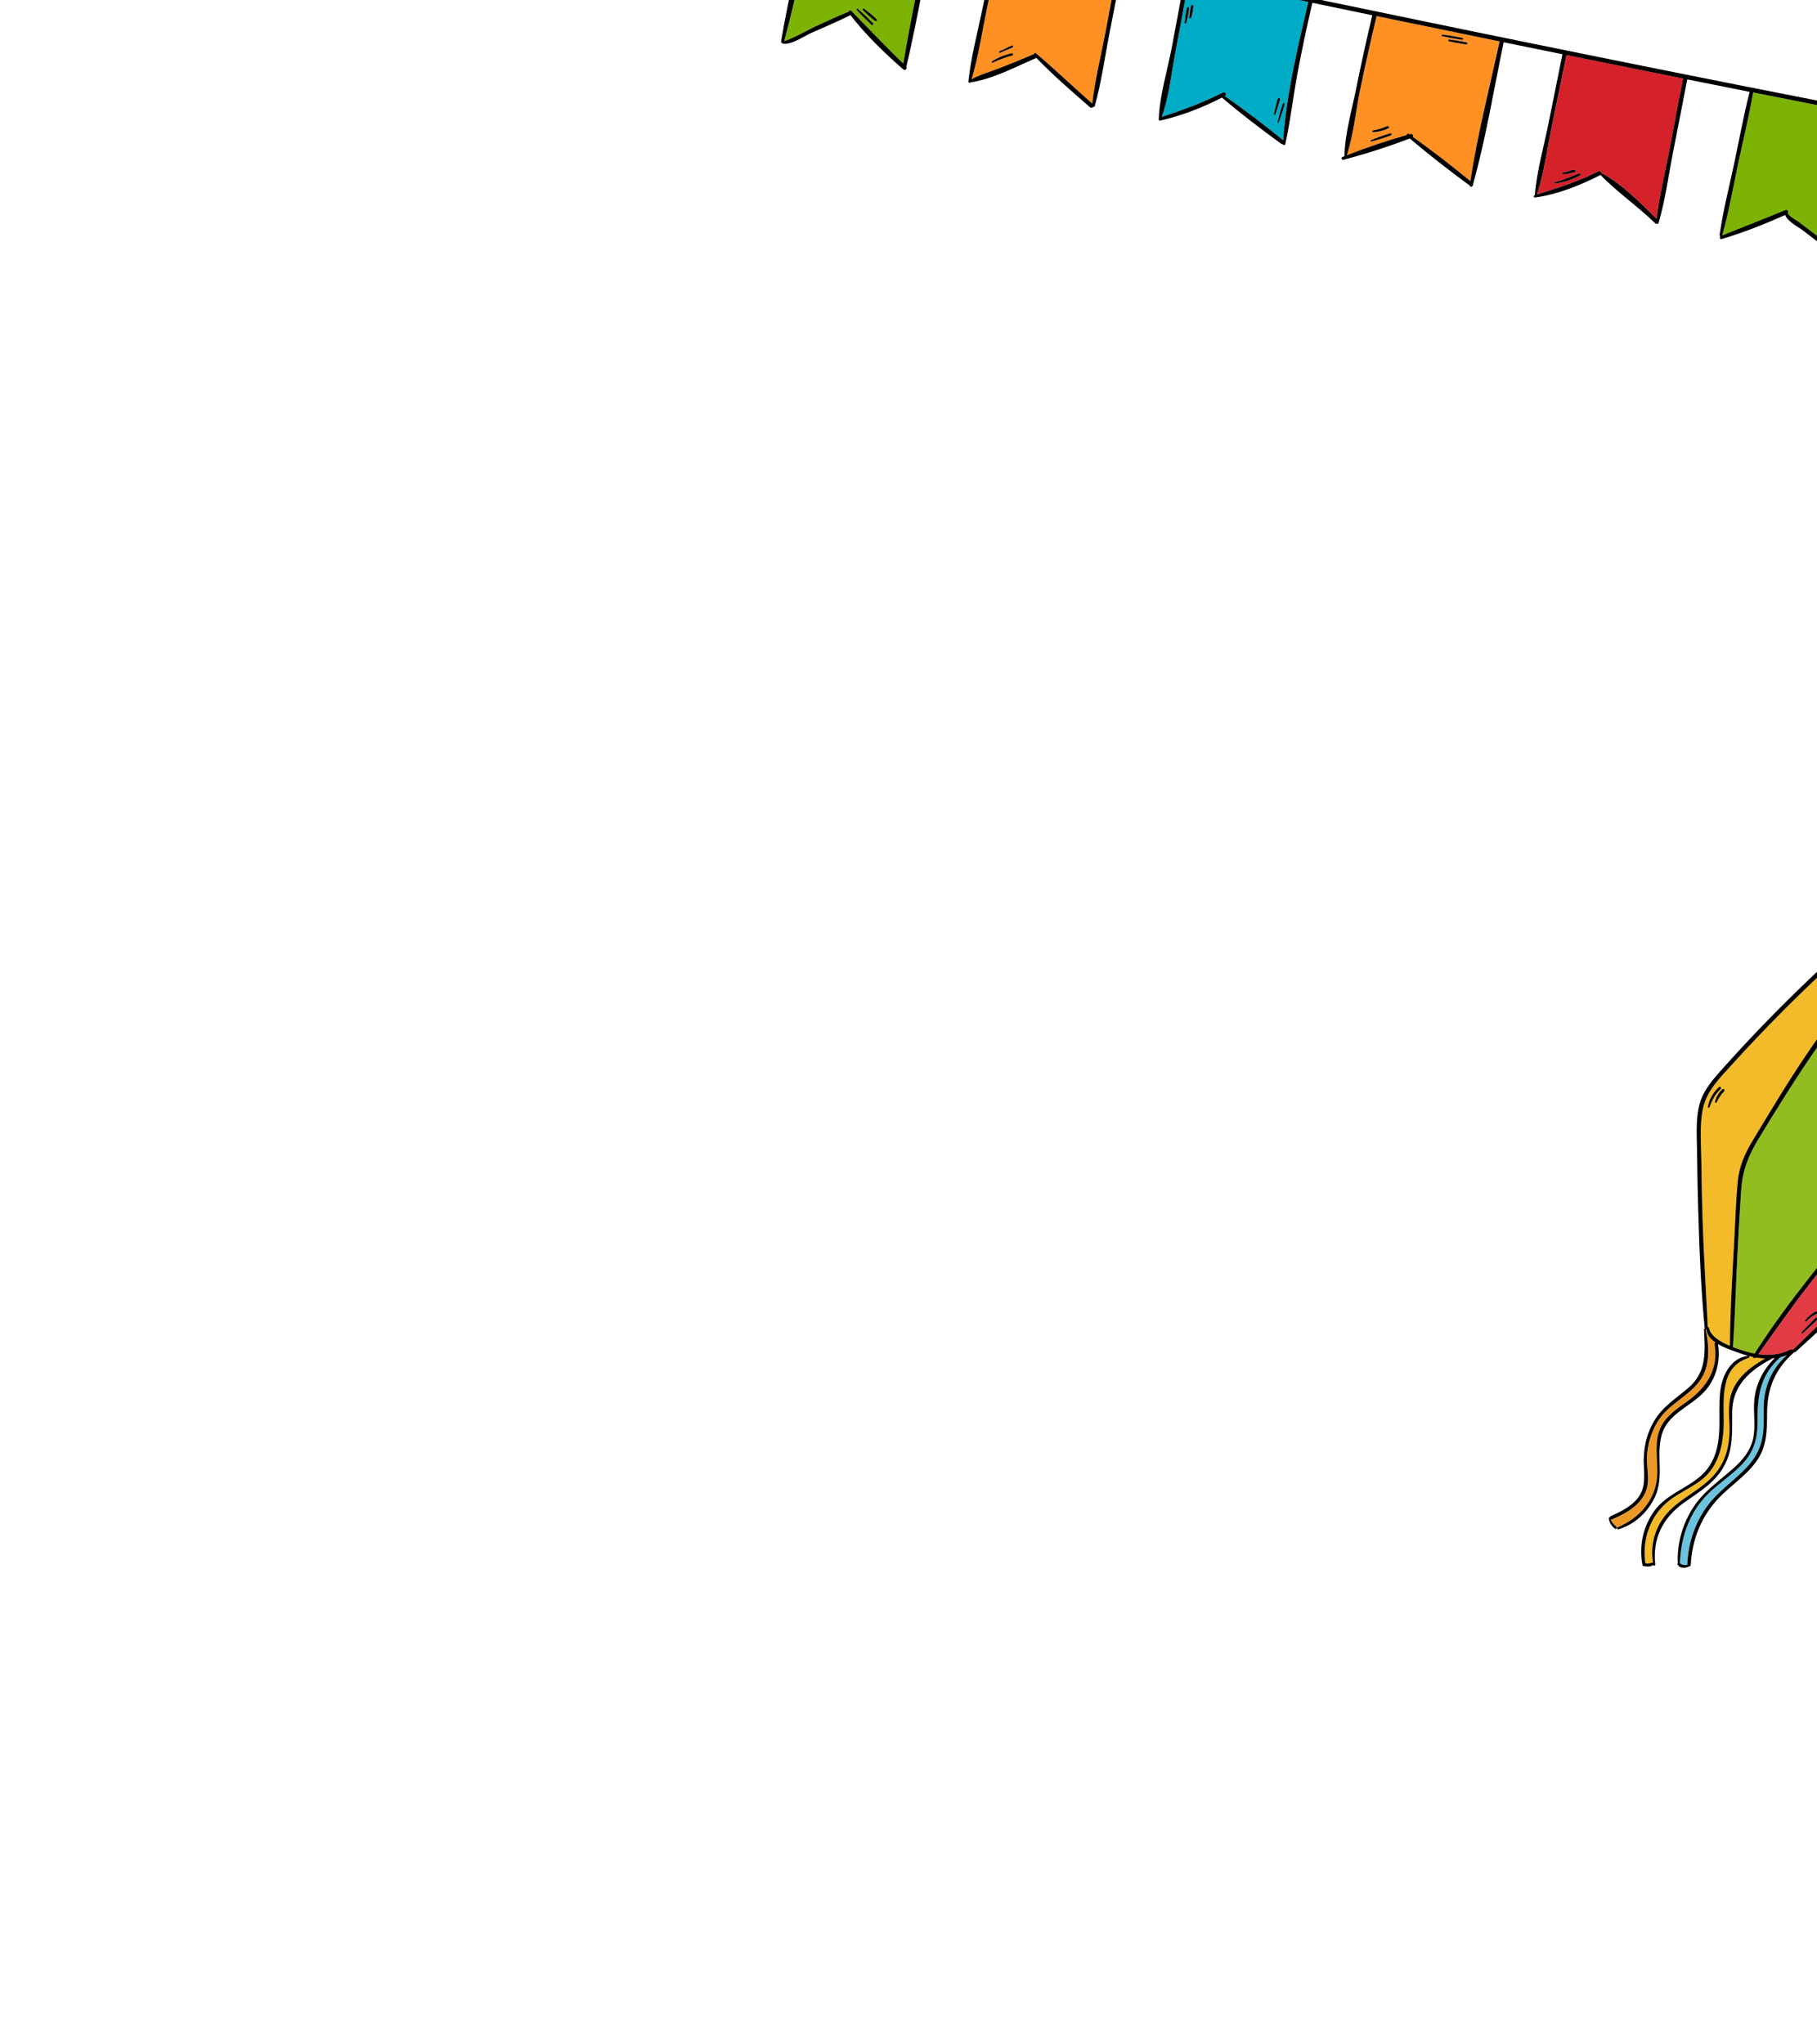 <svg width="960" height="1080" viewBox="0 0 960 1080" fill="none" xmlns="http://www.w3.org/2000/svg">
<mask id="mask0_766_10" style="mask-type:alpha" maskUnits="userSpaceOnUse" x="0" y="0" width="960" height="1080">
<rect width="960" height="1080" fill="#D9D9D9"/>
</mask>
<g mask="url(#mask0_766_10)">
</g>
<g clip-path="url(#clip0_766_10)">
<path d="M889.231 826.69C888.611 826.54 888.111 826.21 887.561 825.92C887.951 813.41 891.691 801.36 900.011 791.76C906.131 784.68 914.461 780.02 920.781 773.15C926.781 766.66 928.621 759.61 928.561 750.94C928.451 737.48 930.011 726.22 940.731 716.92C941.851 716.65 942.981 716.34 944.091 715.94C937.901 721.29 933.761 728.79 932.401 736.91C931.491 742.33 931.931 747.81 931.781 753.26C931.541 761.29 929.271 767.9 923.981 773.92C917.201 781.65 908.301 787.14 902.131 795.47C895.441 804.54 891.891 815.42 891.451 826.63C891.451 826.66 891.461 826.67 891.461 826.69C890.711 826.87 889.971 826.88 889.221 826.68L889.231 826.69Z" fill="#6BC3DE"/>
<path d="M874.919 784.41C872.449 795.05 864.519 802.68 854.699 806.84C854.549 806.9 854.459 807.02 854.419 807.14H854.229C854.269 806.89 854.199 806.63 853.979 806.46C852.679 805.49 851.609 804.09 850.949 802.57C851.189 802.7 851.469 802.75 851.769 802.62C859.119 799.45 867.419 794.92 869.949 786.75C871.619 781.36 870.079 775.76 870.179 770.27C870.309 763.43 872.309 756.68 875.899 750.86C881.559 741.65 891.919 737.89 898.099 729.37C903.729 721.59 903.079 711.21 901.209 702.28C901.359 702.33 901.509 702.37 901.659 702.34C901.929 705.18 903.839 707.4 906.429 709.18C906.089 709.37 905.849 709.72 905.919 710.19C908.159 723.47 901.489 733.17 891.159 740.52C885.639 744.45 879.759 748.34 877.079 754.84C873.189 764.26 877.169 774.69 874.909 784.4L874.919 784.41Z" fill="#EC9827"/>
<path d="M880.49 799.79C874.4 806.85 871.76 816.42 873.38 825.55C873.28 825.52 873.18 825.5 873.08 825.51C872.41 825.61 871.79 825.88 871.11 825.95C870.52 826.03 869.94 825.99 869.34 825.91C867.48 813.96 871.55 801.44 880.92 793.52C888.45 787.16 898.47 784.61 904.31 776.2C909.36 768.91 910.71 759.78 910.72 751.1C910.75 738.46 908.8 722.16 923.87 717.35C924.3 717.21 924.38 716.62 924.11 716.34C924.8 716.53 925.5 716.72 926.19 716.87C926.34 717.46 927.24 717.77 927.74 717.16C929.37 717.45 931.01 717.61 932.65 717.68C925.29 721.82 918.07 727.24 915.03 735.37C912.97 740.9 913.5 746.76 913.73 752.54C914.05 760.5 912.99 768.15 908.72 775.05C901.79 786.26 888.82 790.1 880.49 799.79Z" fill="#F3BA2A"/>
<path d="M906.12 582.14C906.04 582.57 906.65 582.91 906.88 582.47C908 580.24 909.17 578.28 910.96 576.51C911.63 575.84 910.61 574.82 909.92 575.47C908.11 577.21 906.56 579.62 906.12 582.14ZM903.2 584.92C904.46 581.21 906.23 578 909.11 575.3C909.75 574.69 908.78 573.71 908.14 574.33C905.22 577.11 903.03 580.68 902.36 584.7C902.27 585.24 903.03 585.47 903.21 584.93L903.2 584.92ZM899.7 585.75C901.67 576.22 908.79 569.32 915.09 562.38C921.16 555.66 927.35 549.06 933.65 542.54C946.13 529.63 959.06 517.17 972.34 505.09C972.45 505.05 972.54 504.98 972.61 504.85C972.72 504.75 972.82 504.65 972.94 504.55C973.39 505.08 973.85 505.59 974.33 506.09C974.32 506.17 974.29 506.24 974.28 506.32C974.18 506.81 974.73 507.05 975.04 506.8C978.53 510.29 982.63 513.1 987.09 515.25C962.87 541.28 944.25 572.2 926.02 602.53C921.78 609.59 918.86 616.12 918.08 624.38C917.17 634.04 916.88 643.79 916.36 653.47C915.35 672.63 914.1 691.83 913.96 711.01C908.77 708.85 903.69 705.77 902.92 701.53C902.86 701.18 902.55 701.04 902.26 701.05C901.35 682.03 900.13 663.03 899.52 643.97C899.2 633.94 898.99 623.92 898.89 613.88C898.79 604.73 897.84 594.77 899.7 585.76V585.75Z" fill="#F3BA2A"/>
<path d="M1000.75 519.6C1000.5 519.71 1000.28 519.94 1000.22 520.32C996.63 538.14 993.91 556.11 992.16 574.2C991.29 583.19 990.66 592.21 990.27 601.22C989.88 610.63 990.75 620.6 988.91 629.87C987 639.4 980 645.89 973.91 652.99C968.04 659.86 962.31 666.84 956.71 673.94C946.27 687.21 936.09 700.82 927.04 715.09C925.74 714.84 924.44 714.51 923.15 714.13C921.19 713.55 918.44 712.73 915.6 711.64C916.82 693.51 917.25 675.3 918.26 657.14C918.78 647.73 919.3 638.33 919.94 628.93C920.66 618.45 923.7 610.61 929.09 601.69C947.08 571.96 965.55 542.78 988.68 516.73C988.86 516.53 988.93 516.3 988.95 516.07C992.71 517.69 996.7 518.85 1000.76 519.58L1000.75 519.6Z" fill="#91BD20"/>
<path d="M1002.61 545.68C1002.65 542.33 1002.67 538.92 1002.42 535.58C1002.38 535.02 1001.6 535.02 1001.56 535.58C1001.31 538.93 1001.33 542.34 1001.36 545.68C1001.37 546.49 1002.61 546.49 1002.61 545.68ZM1005.58 538.74C1005.55 538.2 1004.75 538.2 1004.72 538.74C1004.63 541.27 1004.52 543.79 1004.51 546.32C1004.51 547.15 1005.8 547.15 1005.8 546.32C1005.79 543.79 1005.67 541.27 1005.59 538.74H1005.58ZM989.3 673.35C975.33 686.47 961.2 699.45 947.54 712.89C947.43 713 947.35 713.12 947.31 713.24C947.03 712.9 946.56 712.7 946.06 712.95C940.62 715.7 934.78 716.28 928.98 715.45C939.45 700.69 949.85 685.94 961.17 671.8C967.07 664.44 973.12 657.2 979.3 650.09C983.98 644.74 988.66 639.62 990.54 632.58C992.61 624.85 992.02 616.54 992.27 608.63C992.56 599.2 993.09 589.76 993.87 580.34C995.55 560.39 998.44 540.56 1002.39 520.93C1002.49 520.44 1002.28 520.05 1001.96 519.81C1007.89 520.74 1013.97 520.77 1019.7 519.86C1022.3 538.49 1024.93 557.11 1027.54 575.74C1028.85 585.13 1030.18 594.52 1031.51 603.91C1032.99 614.43 1036.57 626.34 1029.2 635.4C1023.98 641.79 1017.14 647.17 1011.14 652.8C1003.87 659.66 996.58 666.5 989.29 673.36L989.3 673.35ZM954.33 698.18C955.92 696.35 957.82 695.01 960 693.99C960.76 693.64 960.1 692.5 959.36 692.87C957.09 693.99 955.18 695.66 953.64 697.66C953.34 698.05 954.01 698.57 954.33 698.19V698.18ZM956.34 700.83C957.64 699.62 959.08 698.47 960.22 697.12C960.73 696.51 959.97 695.78 959.36 696.26C957.97 697.36 956.78 698.77 955.55 700.04C954.3 701.32 953.04 702.58 951.85 703.92C951.53 704.27 952.01 704.74 952.38 704.44C953.74 703.29 955.04 702.05 956.35 700.84L956.34 700.83Z" fill="#E23B45"/>
<path d="M959.36 692.85C960.1 692.48 960.76 693.62 960 693.97C957.82 694.99 955.92 696.33 954.33 698.16C954 698.54 953.33 698.02 953.64 697.63C955.18 695.63 957.09 693.97 959.36 692.84V692.85Z" fill="black"/>
<path d="M960.219 697.1C959.079 698.45 957.639 699.6 956.339 700.81C955.039 702.02 953.739 703.26 952.369 704.41C951.999 704.71 951.519 704.25 951.839 703.89C953.029 702.55 954.289 701.29 955.539 700.01C956.779 698.75 957.959 697.33 959.349 696.23C959.959 695.75 960.709 696.48 960.209 697.09L960.219 697.1Z" fill="black"/>
<path d="M910.961 576.51C909.171 578.28 908.011 580.24 906.881 582.47C906.651 582.91 906.051 582.57 906.121 582.14C906.561 579.63 908.121 577.22 909.921 575.47C910.601 574.81 911.621 575.84 910.961 576.51Z" fill="black"/>
<path d="M909.119 575.3C906.239 578 904.469 581.21 903.209 584.92C903.029 585.46 902.279 585.24 902.359 584.69C903.029 580.67 905.229 577.1 908.139 574.32C908.779 573.7 909.759 574.69 909.109 575.29L909.119 575.3Z" fill="black"/>
<path d="M975.671 504.89C986.061 513.17 997.651 518.38 1010.65 518.44C1010.6 518.17 1010.65 517.9 1010.86 517.66C1012.5 515.73 1014.09 513.77 1015.65 511.79C1015.51 511.75 1015.37 511.69 1015.23 511.59C1004.08 502.7 990.131 499.97 976.261 502.7C976.061 503.43 975.871 504.16 975.671 504.9V504.89ZM986.661 444.43C979.351 463.09 976.951 482.69 973.161 502.19C973.641 502.4 973.991 502.92 973.881 503.43C974.161 503.68 974.461 503.91 974.751 504.15C979.271 482.83 984.011 460.6 991.941 440.33C997.651 425.72 1006.78 410.66 1021.43 403.61C1035.06 397.04 1048.82 403.08 1054.3 416.97C1061.06 434.11 1051.32 453.02 1044.06 468.35C1035.6 486.23 1025.46 503.26 1012.68 518.4C1014.37 518.34 1016.09 518.21 1017.83 517.97C1017.86 517.93 1017.86 517.88 1017.88 517.84C1030.8 498.44 1043.1 478.14 1052.66 456.85C1057.64 445.81 1061.57 433.4 1058.85 421.24C1056.17 409.35 1047.54 399.15 1034.71 398.57C1010.38 397.5 994.331 424.87 986.681 444.42L986.661 444.43ZM991.531 446.07C985.271 464.08 981.641 482.89 976.641 501.26C990.671 497.51 1005.32 501.23 1016.61 510.21C1016.67 510.26 1016.7 510.31 1016.74 510.36C1028.5 495.02 1037.79 478 1045.69 460.34C1050.48 449.64 1055.65 437.89 1054.57 425.87C1053.55 414.59 1045.66 402.67 1033.34 402.41C1011.34 401.94 997.621 428.56 991.531 446.06V446.07ZM961.161 671.78C949.851 685.92 939.441 700.67 928.971 715.43C934.781 716.26 940.611 715.68 946.051 712.93C946.561 712.68 947.021 712.88 947.301 713.22C947.341 713.09 947.411 712.98 947.531 712.87C961.191 699.43 975.321 686.45 989.291 673.33C996.581 666.47 1003.86 659.63 1011.14 652.77C1017.14 647.14 1023.98 641.76 1029.2 635.37C1036.57 626.3 1032.99 614.4 1031.51 603.88C1030.18 594.49 1028.86 585.1 1027.54 575.71C1024.93 557.08 1022.3 538.46 1019.7 519.83C1013.97 520.74 1007.89 520.71 1001.96 519.78C1002.28 520.02 1002.49 520.41 1002.39 520.9C998.441 540.54 995.551 560.36 993.871 580.31C993.091 589.73 992.561 599.16 992.271 608.6C992.021 616.52 992.611 624.83 990.541 632.55C988.661 639.6 983.991 644.71 979.301 650.06C973.111 657.17 967.061 664.4 961.171 671.77L961.161 671.78ZM923.141 714.13C924.431 714.51 925.731 714.84 927.031 715.09C936.081 700.82 946.261 687.21 956.701 673.94C962.291 666.84 968.031 659.86 973.901 652.99C979.991 645.89 986.991 639.4 988.901 629.87C990.741 620.6 989.871 610.63 990.261 601.22C990.651 592.2 991.281 583.19 992.151 574.2C993.891 556.1 996.621 538.14 1000.21 520.32C1000.27 519.94 1000.49 519.71 1000.74 519.6C996.691 518.87 992.701 517.71 988.931 516.09C988.921 516.32 988.841 516.54 988.661 516.75C965.531 542.8 947.071 571.98 929.071 601.71C923.681 610.62 920.631 618.47 919.921 628.95C919.281 638.34 918.761 647.75 918.241 657.16C917.231 675.32 916.801 693.53 915.581 711.66C918.421 712.75 921.171 713.57 923.131 714.15L923.141 714.13ZM899.531 643.96C900.141 663.01 901.361 682.02 902.271 701.04C902.561 701.03 902.861 701.17 902.931 701.52C903.701 705.76 908.781 708.84 913.971 711C914.111 691.82 915.361 672.61 916.371 653.46C916.891 643.77 917.181 634.03 918.091 624.37C918.871 616.11 921.791 609.58 926.031 602.52C944.251 572.19 962.881 541.26 987.101 515.24C982.641 513.09 978.541 510.28 975.051 506.79C974.751 507.04 974.191 506.8 974.291 506.31C974.301 506.23 974.331 506.16 974.341 506.08C973.861 505.57 973.411 505.07 972.951 504.54C972.841 504.64 972.741 504.74 972.621 504.84C972.561 504.97 972.471 505.04 972.351 505.08C959.071 517.16 946.141 529.63 933.661 542.53C927.361 549.05 921.171 555.65 915.101 562.37C908.801 569.31 901.681 576.21 899.711 585.74C897.851 594.76 898.801 604.71 898.901 613.86C899.001 623.9 899.221 633.92 899.531 643.95V643.96ZM889.231 826.68C889.981 826.88 890.721 826.87 891.471 826.69C891.471 826.66 891.461 826.65 891.461 826.63C891.901 815.42 895.451 804.53 902.141 795.47C908.301 787.14 917.201 781.64 923.991 773.92C929.281 767.9 931.551 761.29 931.791 753.26C931.941 747.8 931.501 742.32 932.411 736.91C933.771 728.79 937.921 721.29 944.101 715.94C942.991 716.34 941.861 716.66 940.741 716.92C930.021 726.21 928.451 737.48 928.571 750.94C928.631 759.62 926.791 766.66 920.791 773.15C914.461 780.02 906.141 784.68 900.021 791.76C891.701 801.36 887.961 813.4 887.571 825.92C888.111 826.21 888.621 826.54 889.241 826.69L889.231 826.68ZM873.081 825.51C873.181 825.5 873.281 825.52 873.381 825.55C871.761 816.42 874.401 806.85 880.491 799.79C888.821 790.1 901.791 786.27 908.721 775.05C912.991 768.14 914.051 760.49 913.731 752.54C913.501 746.76 912.971 740.9 915.031 735.37C918.061 727.24 925.281 721.82 932.651 717.68C931.011 717.62 929.371 717.45 927.741 717.16C927.231 717.77 926.341 717.46 926.191 716.87C925.501 716.72 924.801 716.53 924.111 716.34C924.381 716.62 924.301 717.21 923.871 717.35C908.811 722.16 910.751 738.46 910.721 751.1C910.711 759.79 909.361 768.92 904.311 776.2C898.481 784.61 888.451 787.16 880.921 793.52C871.551 801.44 867.481 813.96 869.341 825.91C869.931 825.99 870.511 826.02 871.111 825.95C871.791 825.87 872.411 825.61 873.081 825.51ZM850.001 802.14C849.951 801.85 850.191 801.7 850.401 801.74C850.401 801.47 850.531 801.21 850.851 801.06C855.701 798.86 860.721 796.48 864.401 792.51C869.241 787.28 868.881 781.15 868.521 774.52C868.051 766.19 869.621 758.09 873.861 750.84C878.291 743.24 885.141 739 891.691 733.5C901.871 724.96 900.881 714.37 900.311 702.35C900.301 702.07 900.541 701.92 900.761 701.92C900.711 701.83 900.671 701.72 900.661 701.59C898.651 680.79 897.841 659.84 897.231 638.96C896.931 628.93 896.741 618.9 896.641 608.87C896.561 600.45 895.741 591.39 898.001 583.17C900.061 575.68 905.291 569.95 910.341 564.3C916.641 557.25 923.061 550.32 929.601 543.5C943.161 529.36 957.251 515.71 971.781 502.54C973.861 481.81 978.081 460.36 986.101 441.12C992.501 425.75 1002.55 409.03 1017.72 400.94C1032.34 393.14 1049.72 396.96 1057.47 412.09C1065.61 427.99 1060.06 445.72 1052.89 460.82C1043.53 480.56 1032.36 499.49 1020.22 517.63C1020.54 517.62 1020.79 517.74 1020.99 517.93C1021.39 517.96 1021.73 518.21 1021.81 518.75C1024.68 539.17 1027.53 559.59 1030.37 580.02C1031.86 590.64 1033.34 601.26 1034.81 611.88C1035.74 618.6 1037.07 625.67 1033.99 632.05C1030.49 639.29 1022.94 644.66 1017.23 650.03L994.451 671.45C979.271 685.71 964.261 700.19 948.761 714.12C948.481 714.37 948.171 714.4 947.891 714.3C947.861 714.39 947.831 714.46 947.751 714.53C937.791 723.28 933.621 733.6 933.621 746.76C933.611 756.13 933.481 764.58 927.711 772.39C922.121 779.97 913.971 785.09 907.591 791.92C898.701 801.44 893.941 813.7 893.301 826.65C893.261 827.26 892.781 827.55 892.301 827.55H892.271C890.581 828.52 887.291 828.65 886.371 826.5C886.281 826.3 886.321 826.02 886.461 825.84C885.981 815.47 888.911 805.21 894.531 796.48C897.281 792.19 900.721 788.68 904.391 785.42C908.061 782.14 911.981 779.11 915.721 775.79C920.341 771.67 924.481 766.94 926.051 760.8C927.831 753.85 926.211 746.62 926.881 739.56C927.701 731.04 931.641 723.38 937.661 717.47C937.221 717.52 936.791 717.55 936.351 717.58C936.271 717.69 936.171 717.81 936.021 717.9C924.361 724 915.361 731.93 915.171 745.95C915.031 756.39 916.021 765.54 910.611 775.01C908.441 778.81 905.651 781.83 902.551 784.48C898.561 787.9 894.041 790.74 889.611 793.91C878.421 801.92 873.031 812.85 874.551 826.63C874.611 827.19 873.691 827.3 873.581 826.76C873.581 826.75 873.571 826.72 873.571 826.71C872.261 827.71 870.291 827.75 868.731 827.34C868.341 827.45 867.881 827.31 867.781 826.78C865.851 816.56 868.121 806.11 874.381 797.74C874.621 797.42 874.861 797.11 875.111 796.81C882.931 787.36 896.431 784.86 903.141 774.48C910.991 762.31 907.331 748.43 908.871 735.01C909.831 726.69 914.391 717.34 923.581 716.25C922.201 715.87 920.811 715.45 919.451 714.95C916.361 713.81 911.561 712.34 907.711 710.06C909.121 719.27 906.741 728.58 900.251 735.45C892.831 743.32 880.931 746.9 877.871 758.29C874.941 769.2 879.351 780.25 874.331 790.93C873.621 792.43 872.801 793.87 871.891 795.25C867.901 801.21 862.021 805.84 855.101 807.9C854.631 808.03 854.281 807.52 854.381 807.16C854.421 807.03 854.511 806.92 854.661 806.86C864.471 802.71 872.401 795.08 874.881 784.43C877.141 774.72 873.161 764.29 877.051 754.87C879.731 748.37 885.611 744.48 891.131 740.55C901.461 733.2 908.131 723.5 905.891 710.22C905.811 709.75 906.051 709.4 906.401 709.21C903.811 707.43 901.891 705.21 901.631 702.37C901.481 702.4 901.331 702.36 901.181 702.31C903.051 711.24 903.711 721.62 898.071 729.4C891.901 737.92 881.531 741.69 875.871 750.89C872.281 756.71 870.281 763.45 870.151 770.3C870.051 775.79 871.591 781.39 869.921 786.78C867.381 794.95 859.091 799.48 851.741 802.65C851.441 802.78 851.161 802.73 850.921 802.6C851.581 804.12 852.651 805.52 853.951 806.49C854.181 806.67 854.241 806.92 854.201 807.16C854.121 807.58 853.711 807.93 853.291 807.6C851.461 806.21 850.361 804.43 849.971 802.17L850.001 802.14Z" fill="black"/>
</g>
<g clip-path="url(#clip1_766_10)">
<path d="M844.62 90.46C834.12 95.79 823.23 99.21 812.08 102.75C815.85 91.32 817.42 78.77 819.86 66.98C822.47 54.35 825.09 41.7 827.67 29.07C848.2 33.24 868.74 37.37 889.28 41.48C886.76 54.13 884.44 66.81 882.03 79.46C879.76 91.39 876.69 103.5 875.32 115.59C866.54 107.01 857.04 97.19 846.19 91.42C846.14 91.4 846.09 91.39 846.05 91.37C845.99 90.68 845.41 90.07 844.64 90.46H844.62ZM834.34 91.6C830.04 93.29 825.92 95.03 821.47 96.32C821.07 96.44 821.23 97.09 821.63 97.03C826.12 96.3 830.94 94.91 834.88 92.62C835.45 92.3 834.95 91.37 834.34 91.6ZM825.91 91.15C825.35 91.28 825.39 92.13 825.99 92.07C828.03 91.89 830.04 91.43 832.01 90.89C832.7 90.68 832.43 89.54 831.72 89.65C830.94 89.79 830.16 89.91 829.38 90.04C829.12 90.08 828.96 90.25 828.9 90.44C827.91 90.69 826.91 90.92 825.91 91.14V91.15Z" fill="#D5212A"/>
<path d="M774.899 22.44C771.889 21.74 768.749 21.25 765.689 20.86C765.069 20.79 764.909 21.7 765.519 21.83C768.529 22.5 771.649 23.1 774.719 23.45C775.379 23.52 775.549 22.59 774.899 22.44ZM772.609 20.01C769.139 19.3 765.589 18.7 762.079 18.26C761.539 18.19 761.399 18.99 761.929 19.11C765.389 19.89 768.929 20.51 772.439 21.01C773.099 21.1 773.269 20.14 772.619 20L772.609 20.01ZM743.149 71.39C732.539 74.36 721.789 78.02 711.539 82.04C715.199 70.93 716.289 58.47 718.669 47.04C721.349 34.19 724.219 21.38 727.259 8.62C727.259 8.57 727.259 8.53 727.259 8.49C748.909 12.98 770.589 17.43 792.259 21.87C792.259 21.88 792.239 21.89 792.239 21.92C786.999 46.33 780.539 70.99 776.839 95.69C766.989 87.59 756.789 79.72 746.409 72.27C746.799 71.59 746.179 70.55 745.179 70.82C744.999 70.87 744.809 70.92 744.609 70.98C744.539 70.91 744.459 70.86 744.379 70.8C743.799 70.39 743.139 70.86 743.129 71.38L743.149 71.39ZM734.509 70.43C731.119 71.45 727.659 72.68 724.389 74.04C723.919 74.23 724.189 74.87 724.659 74.75C728.079 73.85 731.589 72.74 734.919 71.52C735.629 71.26 735.229 70.22 734.509 70.43ZM733.479 67.79C734.179 67.42 733.809 66.28 733.039 66.6C730.529 67.65 728.169 68.52 725.429 68.9C724.859 68.98 724.939 69.83 725.519 69.8C728.219 69.64 731.079 69.04 733.479 67.79Z" fill="#FF9024"/>
<path d="M673.87 60.41C674.71 57.82 675.56 55.22 676.32 52.6C676.56 51.77 675.21 51.53 674.98 52.37C674.29 54.95 673.66 57.55 673.06 60.15C672.95 60.62 673.72 60.87 673.87 60.41ZM677.77 54.71C676.65 57.9 675.85 61.26 674.97 64.53C674.88 64.89 675.49 65.1 675.62 64.74C676.71 61.53 677.9 58.3 678.76 55.02C678.9 54.46 677.96 54.15 677.77 54.71ZM628.31 9.04C628.21 9.78 629.3 9.97 629.44 9.24C629.83 7.32 630.41 5.3 630.52 3.33C630.56 2.52 629.51 2.34 629.28 3.12C628.72 5.01 628.6 7.11 628.31 9.05V9.04ZM621.08 27.07C623.54 14.29 625.91 1.51 628.18 -11.31C628.27 -11.77 628.09 -12.11 627.8 -12.34C646.01 -8.48 664.24 -4.62 682.46 -0.81C685.38 -0.21 688.29 0.39 691.21 1.01C685.68 24.78 679.64 49.64 677.94 74.09C667.95 66.02 657.67 58.04 647.06 50.77C647.12 50.74 647.18 50.71 647.24 50.68C648.28 50.13 647.33 48.3 646.26 48.83C635.7 54.1 624.95 58.16 613.75 61.79C617.71 50.94 618.91 38.36 621.07 27.07H621.08ZM626.78 12.16C627.32 9.61 628.2 6.77 628.2 4.14C628.2 3.67 627.43 3.53 627.25 3.98C626.37 6.46 626.25 9.43 625.9 12.01C625.82 12.58 626.66 12.72 626.78 12.16Z" fill="#00ABC5"/>
<path d="M528.29 27.93C530.5 26.97 532.68 25.96 534.92 25.1C535.62 24.83 535.16 23.71 534.52 24.04C532.39 25.15 530.17 26.13 528 27.16C527.54 27.38 527.8 28.14 528.29 27.93ZM546.21 28.63C540.33 31.12 534.44 33.54 528.49 35.85C523.48 37.81 518.07 39.29 513.32 41.85C516.94 29.81 518.82 17 521.36 4.71C523.98 -7.97 526.59 -20.68 529.21 -33.37C532.08 -32.75 534.97 -32.14 537.84 -31.52C555.62 -27.69 573.43 -23.9 591.22 -20.11C588.63 -7.69 586.39 4.82 584 17.27C581.62 29.66 578.53 42.18 577.05 54.73C567.07 45.99 557.5 36.79 547.38 28.21C546.86 27.77 546.31 28.15 546.19 28.64L546.21 28.63ZM534.93 29.25C535.54 29.07 535.32 28.04 534.68 28.16C531 28.82 527.24 30.42 524.11 32.42C523.74 32.67 524.08 33.32 524.48 33.12C527.91 31.45 531.28 30.29 534.93 29.24V29.25Z" fill="#FF9024"/>
<path d="M977.13 90.74C977.43 89.8 976.07 89.36 975.82 90.34C975.22 92.69 974.39 95.06 974.04 97.47C973.98 97.91 974.61 98.14 974.81 97.71C975.82 95.5 976.36 93.05 977.13 90.74ZM979.63 95.22C979.92 94.58 978.98 93.9 978.55 94.52C976.95 96.82 975.85 99.71 975.22 102.42C975.09 103.02 976.04 103.33 976.27 102.75C977.28 100.15 978.48 97.74 979.64 95.22H979.63ZM987.75 61.22C983.92 73.95 981.37 87.21 979.02 100.28C976.98 111.59 974.44 123.5 974.18 135.07C969.11 131.35 964.03 127.62 959.01 123.84C956.35 121.83 953.71 119.79 951.05 117.79C949.59 116.68 945.7 114.79 944.59 112.77C945.19 111.95 944.48 110.53 943.32 111.01C932.22 115.65 920.98 119.92 909.85 124.48C909.89 124.43 909.92 124.38 909.93 124.31C913.45 112.05 915.6 99.27 918.26 86.81C920.93 74.31 924.02 61.81 926.18 49.23C926.2 49.1 926.19 48.99 926.18 48.89C940.68 51.77 955.17 54.64 969.66 57.49C975.73 58.68 981.79 59.85 987.86 61.04C987.82 61.1 987.77 61.16 987.74 61.25L987.75 61.22Z" fill="#7CB302"/>
<path d="M455.86 5.36C457.98 7.29 460.12 9.63 462.55 11.14C463.02 11.42 463.57 10.72 463.23 10.32C461.37 8.14 458.72 6.4 456.5 4.59C455.99 4.18 455.37 4.92 455.85 5.36H455.86ZM460.46 13.15C461.02 13.68 461.76 12.78 461.23 12.24C458.62 9.65 455.94 7.04 453.16 4.64C452.8 4.35 452.22 4.84 452.55 5.2C455.05 7.95 457.76 10.59 460.46 13.16V13.15ZM431.45 -54.42C451.56 -49.86 471.74 -45.56 491.92 -41.29C486.91 -16.41 481.42 8.51 477.26 33.55C467.81 24.52 458.94 15.05 449.78 5.73C449.3 5.23 448.58 5.63 448.4 6.17C442.31 8.62 436.36 11.46 430.38 14.18C428.67 14.95 417.4 21.15 414.35 21.65C421.19 -3.35 425.91 -29.11 431.46 -54.42H431.45ZM446.58 -44.79C443.68 -45.48 441.03 -46.58 438.31 -47.77C437.82 -47.99 437.51 -47.3 437.96 -47.03C440.55 -45.46 443.47 -44.45 446.39 -43.67C447.09 -43.48 447.29 -44.63 446.58 -44.79ZM435.16 -49.91C438.18 -48.82 441.91 -47.44 445.12 -47.33C445.63 -47.33 445.67 -48.06 445.28 -48.25C443.87 -48.97 442.23 -49.23 440.71 -49.6C438.95 -50.01 437.22 -50.46 435.43 -50.73C434.97 -50.8 434.7 -50.09 435.17 -49.91H435.16Z" fill="#7CB302"/>
<path d="M825.91 91.159C826.91 90.939 827.909 90.71 828.899 90.46C828.959 90.269 829.11 90.09 829.38 90.059C830.16 89.919 830.94 89.799 831.72 89.669C832.43 89.559 832.69 90.71 832.01 90.909C830.05 91.45 828.029 91.909 825.989 92.09C825.379 92.15 825.34 91.299 825.91 91.169V91.159Z" fill="black"/>
<path d="M821.46 96.32C825.91 95.03 830.03 93.3 834.33 91.6C834.94 91.37 835.44 92.29 834.87 92.62C830.93 94.9 826.1 96.3 821.62 97.03C821.22 97.1 821.06 96.44 821.46 96.32Z" fill="black"/>
<path d="M774.9 22.44C775.55 22.59 775.39 23.53 774.72 23.45C771.65 23.09 768.53 22.5 765.52 21.83C764.91 21.7 765.06 20.79 765.69 20.86C768.75 21.26 771.89 21.75 774.9 22.44Z" fill="black"/>
<path d="M772.611 20.01C773.261 20.15 773.101 21.11 772.431 21.02C768.931 20.52 765.381 19.89 761.921 19.12C761.391 19 761.521 18.2 762.071 18.27C765.581 18.7 769.141 19.31 772.601 20.02L772.611 20.01Z" fill="black"/>
<path d="M734.92 71.51C731.59 72.73 728.08 73.85 724.66 74.74C724.19 74.86 723.92 74.22 724.39 74.03C727.66 72.67 731.12 71.45 734.51 70.42C735.22 70.21 735.63 71.25 734.92 71.51Z" fill="black"/>
<path d="M733.03 66.6C733.8 66.27 734.17 67.42 733.47 67.79C731.07 69.04 728.2 69.64 725.51 69.8C724.93 69.84 724.85 68.98 725.42 68.9C728.15 68.52 730.51 67.66 733.03 66.6Z" fill="black"/>
<path d="M674.97 64.53C675.85 61.26 676.65 57.9 677.77 54.71C677.96 54.15 678.9 54.46 678.76 55.02C677.91 58.3 676.71 61.53 675.62 64.74C675.49 65.1 674.88 64.9 674.97 64.53Z" fill="black"/>
<path d="M676.32 52.6C675.55 55.22 674.71 57.82 673.87 60.41C673.72 60.87 672.95 60.62 673.06 60.15C673.66 57.55 674.29 54.94 674.98 52.37C675.21 51.53 676.56 51.78 676.32 52.6Z" fill="black"/>
<path d="M630.519 3.33C630.409 5.3 629.829 7.31 629.439 9.24C629.299 9.97 628.209 9.78 628.309 9.04C628.609 7.1 628.729 5.01 629.279 3.11C629.509 2.34 630.559 2.52 630.519 3.32V3.33Z" fill="black"/>
<path d="M628.199 4.14C628.199 6.77 627.319 9.61 626.779 12.16C626.659 12.72 625.809 12.57 625.899 12.01C626.249 9.43 626.379 6.46 627.249 3.98C627.419 3.54 628.199 3.67 628.199 4.14Z" fill="black"/>
<path d="M534.92 25.1C532.69 25.96 530.5 26.98 528.29 27.93C527.81 28.14 527.55 27.38 528 27.16C530.17 26.13 532.39 25.14 534.52 24.04C535.16 23.7 535.62 24.83 534.92 25.1Z" fill="black"/>
<path d="M524.11 32.42C527.25 30.42 531.01 28.82 534.68 28.16C535.31 28.04 535.54 29.07 534.93 29.25C531.28 30.3 527.91 31.46 524.48 33.13C524.08 33.33 523.75 32.68 524.11 32.43V32.42Z" fill="black"/>
<path d="M456.51 4.59C458.73 6.4 461.38 8.14 463.24 10.32C463.58 10.72 463.02 11.42 462.56 11.14C460.13 9.63 457.99 7.29 455.87 5.36C455.39 4.92 456.01 4.18 456.52 4.59H456.51Z" fill="black"/>
<path d="M453.16 4.63C455.94 7.04 458.62 9.64 461.23 12.23C461.76 12.77 461.02 13.67 460.46 13.14C457.76 10.57 455.05 7.93 452.55 5.18C452.22 4.82 452.81 4.33 453.16 4.62V4.63Z" fill="black"/>
<path d="M431.45 -54.42C425.89 -29.11 421.18 -3.35 414.34 21.65C417.39 21.15 428.67 14.95 430.37 14.18C436.35 11.47 442.31 8.62 448.39 6.17C448.56 5.63 449.28 5.23 449.77 5.73C458.93 15.05 467.8 24.52 477.25 33.55C481.42 8.51 486.91 -16.41 491.91 -41.29C471.74 -45.56 451.55 -49.86 431.44 -54.42H431.45ZM727.27 8.48C727.27 8.48 727.27 8.56 727.27 8.61C724.23 21.37 721.36 34.18 718.68 47.03C716.3 58.46 715.21 70.92 711.55 82.03C721.8 78.01 732.55 74.35 743.16 71.38C743.16 70.85 743.83 70.39 744.41 70.8C744.48 70.85 744.57 70.91 744.64 70.98C744.84 70.92 745.02 70.87 745.21 70.82C746.21 70.55 746.82 71.59 746.44 72.27C756.81 79.72 767.01 87.58 776.87 95.69C780.57 70.99 787.03 46.33 792.27 21.92C792.27 21.89 792.29 21.88 792.29 21.87C770.61 17.43 748.94 12.98 727.29 8.49L727.27 8.48ZM613.76 61.79C624.95 58.17 635.71 54.1 646.27 48.83C647.34 48.3 648.29 50.13 647.25 50.68C647.19 50.71 647.13 50.74 647.07 50.77C657.67 58.04 667.95 66.02 677.95 74.09C679.66 49.64 685.69 24.79 691.22 1.01C688.31 0.4 685.39 -0.2 682.47 -0.81C664.25 -4.62 646.02 -8.47 627.81 -12.34C628.1 -12.11 628.28 -11.77 628.19 -11.31C625.91 1.5 623.55 14.29 621.09 27.07C618.93 38.36 617.72 50.94 613.77 61.79H613.76ZM547.4 28.2C557.52 36.78 567.08 45.99 577.07 54.72C578.54 42.17 581.64 29.65 584.02 17.26C586.41 4.81 588.65 -7.7 591.24 -20.12C573.45 -23.91 555.64 -27.7 537.86 -31.53C534.99 -32.15 532.1 -32.76 529.23 -33.38C526.61 -20.68 524 -7.98 521.38 4.7C518.84 16.99 516.96 29.81 513.34 41.84C518.09 39.28 523.5 37.8 528.51 35.84C534.46 33.53 540.36 31.11 546.23 28.62C546.34 28.12 546.9 27.75 547.42 28.19L547.4 28.2ZM1011.13 143.19C1021.36 137.62 1033.3 133.56 1044.29 129.75C1045.04 129.49 1045.58 130.04 1045.64 130.65C1055.54 136.73 1064.98 144 1073.77 151.62C1074.85 140.32 1077.51 128.89 1079.36 117.76C1081.46 105.16 1083.36 92.5 1085.73 79.95C1065.61 76.08 1045.49 72.2 1025.37 68.29C1017.95 92.92 1014.16 117.68 1011.11 143.15C1011.11 143.18 1011.11 143.2 1011.08 143.23C1011.11 143.23 1011.11 143.21 1011.13 143.2V143.19ZM951.05 117.77C953.71 119.78 956.35 121.82 959.01 123.82C964.03 127.6 969.11 131.33 974.18 135.05C974.44 123.49 976.98 111.57 979.02 100.26C981.37 87.19 983.91 73.94 987.75 61.2C987.78 61.11 987.83 61.05 987.87 60.99C981.8 59.8 975.74 58.63 969.67 57.44C955.18 54.59 940.69 51.72 926.19 48.84C926.21 48.94 926.22 49.05 926.19 49.18C924.03 61.77 920.94 74.26 918.27 86.76C915.61 99.22 913.46 112 909.94 124.26C909.93 124.34 909.89 124.39 909.86 124.43C920.99 119.87 932.22 115.6 943.33 110.96C944.48 110.48 945.2 111.91 944.6 112.72C945.71 114.74 949.6 116.63 951.06 117.74L951.05 117.77ZM557.79 -29.69C653.29 -9.17 748.92 10.77 844.67 30.12C940.85 49.56 1037.16 68.39 1133.56 86.66C1135.08 86.95 1134.67 89.3 1133.15 89.01C1118.07 86.15 1102.99 83.26 1087.91 80.38C1086.02 93 1083.65 105.57 1081.48 118.14C1079.31 130.7 1078.02 143.97 1074.5 156.21C1074.31 156.91 1073.38 156.73 1073.41 156.02C1073.45 155.32 1073.53 154.63 1073.58 153.92C1073.35 153.93 1073.11 153.88 1072.87 153.7C1063.52 146.36 1054.01 139.22 1044.73 131.82C1034.27 136.44 1022.82 141.55 1011.76 144.37C1011.28 144.5 1010.8 144.04 1010.83 143.63C1010.35 143.99 1009.46 143.8 1009.49 143.1C1010.44 117.73 1016.03 92.14 1023.32 67.9C1012.08 65.72 1000.83 63.55 989.59 61.34C989.59 61.41 989.59 61.46 989.59 61.54C986.82 74.16 983.6 86.63 981.27 99.37C978.94 112.01 978.17 125.13 975.34 137.64C975.2 138.27 974.2 138.3 974.14 137.64C973.97 137.61 973.8 137.55 973.63 137.43C966.52 132.35 959.52 127.11 952.61 121.77C950.4 120.06 944.29 116.97 943.17 113.59C932.28 118.42 921.11 122.9 909.69 126.27C908.73 126.55 908.22 125.27 909.05 124.83C908.74 124.75 908.49 124.49 908.55 124.05C910.33 111.44 913.58 98.9 916.23 86.44C918.89 73.94 921.17 61.26 924.33 48.89C924.37 48.75 924.43 48.64 924.5 48.54C913.48 46.34 902.46 44.15 891.44 41.94C889.07 54.59 886.52 67.2 884.05 79.83C881.59 92.39 879.88 105.48 876.31 117.78C876.18 118.19 875.81 118.33 875.5 118.24C875.2 118.32 874.87 118.27 874.58 117.99C865.38 109.04 854.46 101.6 845.6 92.4C845.54 92.46 845.49 92.52 845.39 92.57C834.6 97.99 823.01 102.71 810.98 104.36C810.31 104.45 810.07 103.42 810.72 103.2C810.79 103.19 810.86 103.16 810.95 103.13C810.94 103.11 810.93 103.09 810.94 103.06C811.91 90.52 815.63 77.69 818.1 65.36C820.55 53.12 823.02 40.88 825.51 28.65C815.16 26.54 804.81 24.45 794.46 22.33C789.27 47.15 785.13 72.73 778.32 97.16C778.35 97.29 778.36 97.41 778.34 97.54C778.31 97.71 778.23 97.89 778.09 98.03C777.84 98.92 776.63 98.82 776.52 98.02C765.71 90.13 755.05 81.79 744.82 73.15C733.5 77.52 721.51 81.31 709.82 84.39C708.87 84.64 708.34 83.32 709.27 82.95C709.62 82.81 709.97 82.68 710.32 82.54C710.56 70.69 714.2 58.29 716.55 46.7C719.13 33.83 721.97 21.02 724.99 8.26C725.02 8.18 725.05 8.12 725.08 8.06C714.51 5.87 703.95 3.7 693.38 1.49C690.51 13.82 687.86 26.19 685.54 38.63C683.22 51.07 681.79 63.77 679.09 76.13C678.93 76.85 678.06 76.76 677.86 76.2C677.59 76.26 677.3 76.22 677.02 76.03C666.33 68.24 655.65 60.16 645.61 51.55C635.3 56.86 624.3 61.17 612.99 63.69C612.41 63.81 612.09 63.24 612.18 62.75C612.19 62.67 612.21 62.61 612.25 62.53C612.72 50.31 616.74 37.45 619.04 25.43C621.41 13.09 623.69 0.72 625.89 -11.66C625.98 -12.16 626.31 -12.43 626.69 -12.52C615.56 -14.88 604.44 -17.25 593.31 -19.61C591.09 -7.15 588.55 5.26 586.15 17.69C583.69 30.39 581.89 43.51 578.44 55.97C578.3 56.49 577.84 56.64 577.45 56.52C577.1 56.95 576.47 57.15 575.94 56.69C566.26 48.25 556.44 39.8 547.52 30.55C547.43 30.62 547.36 30.68 547.26 30.73C536.51 35.38 524.5 41.75 512.87 43.5C512.84 43.5 512.8 43.5 512.78 43.5C512.4 43.98 511.58 43.77 511.66 43.03C512.99 30.08 516.51 17.12 519.14 4.37C521.77 -8.35 524.39 -21.08 527.01 -33.79C516.04 -36.14 505.05 -38.47 494.05 -40.78C489.15 -15.45 484.69 10.13 478.88 35.28C479.44 36.24 478.24 37.54 477.27 36.68C467.31 28.04 457.46 18.45 449.33 8.01C442.63 11.34 435.69 14.26 428.85 17.3C424.95 19.03 417.98 23.88 413.65 23.06C413.47 23.03 413.29 22.89 413.22 22.71C413.22 22.7 413.22 22.68 413.22 22.67C412.87 22.58 412.59 22.29 412.68 21.82C416.98 -3.89 423.6 -29.4 429.25 -54.86C417.71 -57.54 406.22 -60.26 394.75 -63.1C393.57 -63.38 393.86 -65.22 395.08 -64.98C449.51 -54.32 503.56 -41.34 557.79 -29.69ZM812.07 102.76C823.22 99.22 834.11 95.8 844.61 90.47C845.38 90.08 845.97 90.69 846.02 91.38C846.06 91.4 846.11 91.41 846.16 91.43C857.01 97.2 866.51 107.02 875.29 115.6C876.67 103.51 879.73 91.41 882 79.47C884.41 66.82 886.73 54.13 889.25 41.49C868.71 37.38 848.17 33.25 827.64 29.08C825.05 41.72 822.44 54.36 819.83 66.99C817.39 78.77 815.82 91.33 812.05 102.76H812.07Z" fill="black"/>
</g>
<defs>
<clipPath id="clip0_766_10">
<rect width="211.51" height="431.2" fill="white" transform="translate(850 397)"/>
</clipPath>
<clipPath id="clip1_766_10">
<rect width="740.52" height="221.65" fill="white" transform="translate(394 -65)"/>
</clipPath>
</defs>
</svg>
